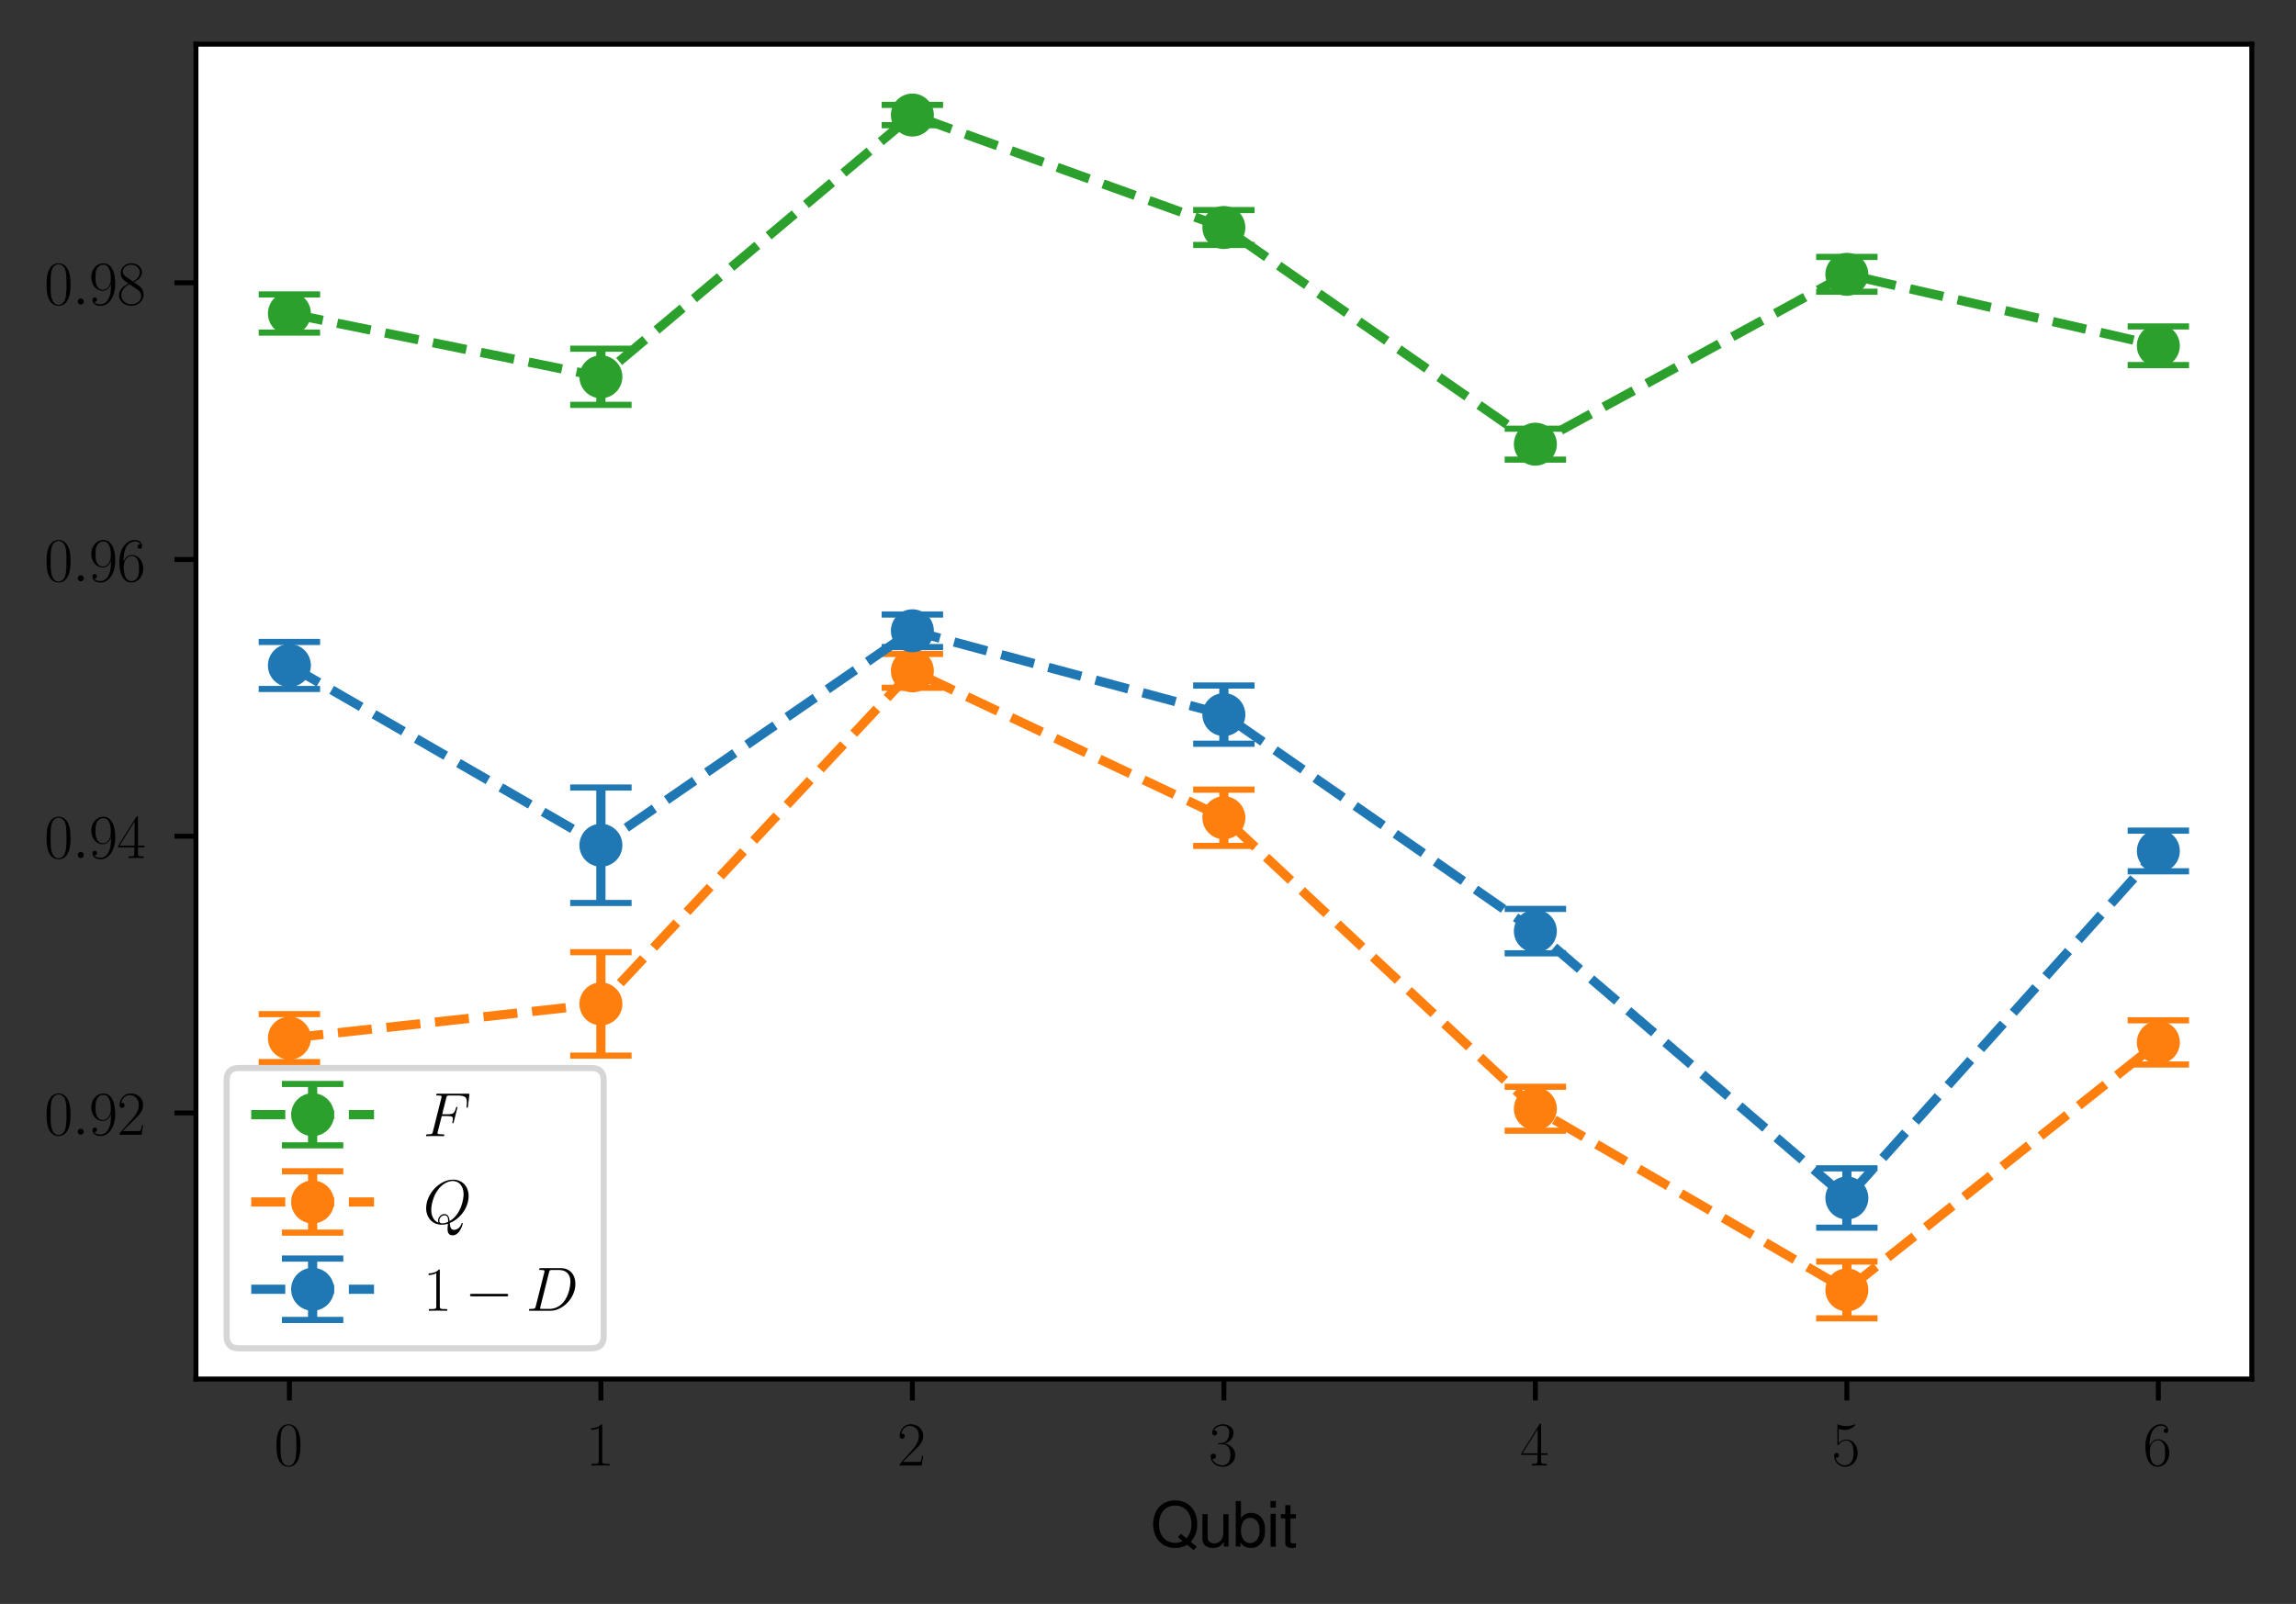 <?xml version="1.0" encoding="utf-8" standalone="no"?>
<!DOCTYPE svg PUBLIC "-//W3C//DTD SVG 1.1//EN"
  "http://www.w3.org/Graphics/SVG/1.1/DTD/svg11.dtd">
<svg height="261.281pt" version="1.1" viewBox="0 0 373.911 261.281" width="373.911pt" xmlns="http://www.w3.org/2000/svg" xmlns:xlink="http://www.w3.org/1999/xlink">
 <rect x="0" y="0" width="373.911" height="261.281" fill="#333333" stroke="none"/>
 <defs>
  <style type="text/css">*{stroke-linecap:butt;stroke-linejoin:round;}</style>
 </defs>
 <g id="figure_1">
  <g id="patch_1">
   <path d="M 0 261.281 
L 373.911 261.281 
L 373.911 0 
L 0 0 
z
" style="fill:none;"/>
  </g>
  <g id="axes_1">
   <g id="patch_2">
    <path d="M 31.911 224.64 
L 366.711 224.64 
L 366.711 7.2 
L 31.911 7.2 
z
" style="fill:#ffffff;"/>
   </g>
   <g id="matplotlib.axis_1">
    <g id="xtick_1">
     <g id="line2d_1">
      <defs>
       <path d="M 0 0 
L 0 3.5 
" id="m6994b9f6bf" style="stroke:#000000;stroke-width:0.8;"/>
      </defs>
      <g>
       <use style="stroke:#000000;stroke-width:0.8;" x="47.13" xlink:href="#m6994b9f6bf" y="224.64"/>
      </g>
     </g>
     <g id="text_1">
      <!-- $\mathdefault{0}$ -->
      <g transform="translate(44.639 238.738)scale(0.1 -0.1)">
       <defs>
        <path d="M 2688 2038 
C 2688 2430 2682 3099 2413 3613 
C 2176 4063 1798 4224 1466 4224 
C 1158 4224 768 4082 525 3620 
C 269 3137 243 2539 243 2038 
C 243 1671 250 1112 448 623 
C 723 -39 1216 -128 1466 -128 
C 1760 -128 2208 -7 2470 604 
C 2662 1048 2688 1568 2688 2038 
z
M 1466 -26 
C 1056 -26 813 328 723 816 
C 653 1196 653 1749 653 2109 
C 653 2604 653 3015 736 3407 
C 858 3954 1216 4121 1466 4121 
C 1728 4121 2067 3947 2189 3420 
C 2272 3054 2278 2623 2278 2109 
C 2278 1691 2278 1176 2202 797 
C 2067 96 1690 -26 1466 -26 
z
" id="CMR17-30" transform="scale(0.016)"/>
       </defs>
       <use transform="scale(0.996)" xlink:href="#CMR17-30"/>
      </g>
     </g>
    </g>
    <g id="xtick_2">
     <g id="line2d_2">
      <g>
       <use style="stroke:#000000;stroke-width:0.8;" x="97.857" xlink:href="#m6994b9f6bf" y="224.64"/>
      </g>
     </g>
     <g id="text_2">
      <!-- $\mathdefault{1}$ -->
      <g transform="translate(95.366 238.738)scale(0.1 -0.1)">
       <defs>
        <path d="M 1702 4083 
C 1702 4217 1696 4224 1606 4224 
C 1357 3927 979 3833 621 3820 
C 602 3820 570 3820 563 3808 
C 557 3795 557 3782 557 3648 
C 755 3648 1088 3686 1344 3839 
L 1344 467 
C 1344 243 1331 166 781 166 
L 589 166 
L 589 0 
C 896 6 1216 12 1523 12 
C 1830 12 2150 6 2458 0 
L 2458 166 
L 2266 166 
C 1715 166 1702 236 1702 467 
L 1702 4083 
z
" id="CMR17-31" transform="scale(0.016)"/>
       </defs>
       <use transform="scale(0.996)" xlink:href="#CMR17-31"/>
      </g>
     </g>
    </g>
    <g id="xtick_3">
     <g id="line2d_3">
      <g>
       <use style="stroke:#000000;stroke-width:0.8;" x="148.584" xlink:href="#m6994b9f6bf" y="224.64"/>
      </g>
     </g>
     <g id="text_3">
      <!-- $\mathdefault{2}$ -->
      <g transform="translate(146.093 238.738)scale(0.1 -0.1)">
       <defs>
        <path d="M 2669 990 
L 2554 990 
C 2490 537 2438 460 2413 422 
C 2381 371 1920 371 1830 371 
L 602 371 
C 832 620 1280 1073 1824 1596 
C 2214 1966 2669 2400 2669 3033 
C 2669 3788 2067 4224 1395 4224 
C 691 4224 262 3603 262 3027 
C 262 2777 448 2745 525 2745 
C 589 2745 781 2783 781 3007 
C 781 3206 614 3264 525 3264 
C 486 3264 448 3257 422 3244 
C 544 3788 915 4057 1306 4057 
C 1862 4057 2227 3616 2227 3033 
C 2227 2477 1901 1998 1536 1583 
L 262 147 
L 262 0 
L 2515 0 
L 2669 990 
z
" id="CMR17-32" transform="scale(0.016)"/>
       </defs>
       <use transform="scale(0.996)" xlink:href="#CMR17-32"/>
      </g>
     </g>
    </g>
    <g id="xtick_4">
     <g id="line2d_4">
      <g>
       <use style="stroke:#000000;stroke-width:0.8;" x="199.311" xlink:href="#m6994b9f6bf" y="224.64"/>
      </g>
     </g>
     <g id="text_4">
      <!-- $\mathdefault{3}$ -->
      <g transform="translate(196.821 238.738)scale(0.1 -0.1)">
       <defs>
        <path d="M 1414 2176 
C 1984 2176 2234 1673 2234 1094 
C 2234 322 1824 25 1453 25 
C 1114 25 563 193 390 691 
C 422 678 454 678 486 678 
C 640 678 755 780 755 947 
C 755 1132 614 1216 486 1216 
C 378 1216 211 1164 211 927 
C 211 335 787 -128 1466 -128 
C 2176 -128 2720 432 2720 1087 
C 2720 1718 2208 2176 1600 2246 
C 2086 2347 2554 2776 2554 3353 
C 2554 3856 2048 4224 1472 4224 
C 890 4224 378 3862 378 3347 
C 378 3123 544 3084 627 3084 
C 762 3084 877 3167 877 3334 
C 877 3500 762 3584 627 3584 
C 602 3584 570 3584 544 3571 
C 730 3999 1235 4076 1459 4076 
C 1683 4076 2106 3966 2106 3347 
C 2106 3167 2080 2851 1862 2574 
C 1670 2329 1453 2316 1242 2297 
C 1210 2297 1062 2284 1037 2284 
C 992 2278 966 2272 966 2227 
C 966 2182 973 2176 1101 2176 
L 1414 2176 
z
" id="CMR17-33" transform="scale(0.016)"/>
       </defs>
       <use transform="scale(0.996)" xlink:href="#CMR17-33"/>
      </g>
     </g>
    </g>
    <g id="xtick_5">
     <g id="line2d_5">
      <g>
       <use style="stroke:#000000;stroke-width:0.8;" x="250.039" xlink:href="#m6994b9f6bf" y="224.64"/>
      </g>
     </g>
     <g id="text_5">
      <!-- $\mathdefault{4}$ -->
      <g transform="translate(247.548 238.738)scale(0.1 -0.1)">
       <defs>
        <path d="M 2150 4147 
C 2150 4281 2144 4288 2029 4288 
L 128 1254 
L 128 1088 
L 1779 1088 
L 1779 460 
C 1779 230 1766 166 1318 166 
L 1197 166 
L 1197 0 
C 1402 12 1747 12 1965 12 
C 2182 12 2528 12 2733 0 
L 2733 166 
L 2611 166 
C 2163 166 2150 230 2150 460 
L 2150 1088 
L 2803 1088 
L 2803 1254 
L 2150 1254 
L 2150 4147 
z
M 1798 3723 
L 1798 1254 
L 256 1254 
L 1798 3723 
z
" id="CMR17-34" transform="scale(0.016)"/>
       </defs>
       <use transform="scale(0.996)" xlink:href="#CMR17-34"/>
      </g>
     </g>
    </g>
    <g id="xtick_6">
     <g id="line2d_6">
      <g>
       <use style="stroke:#000000;stroke-width:0.8;" x="300.766" xlink:href="#m6994b9f6bf" y="224.64"/>
      </g>
     </g>
     <g id="text_6">
      <!-- $\mathdefault{5}$ -->
      <g transform="translate(298.275 238.738)scale(0.1 -0.1)">
       <defs>
        <path d="M 730 3750 
C 794 3724 1056 3641 1325 3641 
C 1920 3641 2246 3961 2432 4140 
C 2432 4191 2432 4224 2394 4224 
C 2387 4224 2374 4224 2323 4198 
C 2099 4102 1837 4032 1517 4032 
C 1325 4032 1037 4055 723 4191 
C 653 4224 640 4224 634 4224 
C 602 4224 595 4217 595 4090 
L 595 2231 
C 595 2113 595 2080 659 2080 
C 691 2080 704 2093 736 2139 
C 941 2435 1222 2560 1542 2560 
C 1766 2560 2246 2415 2246 1293 
C 2246 1087 2246 716 2054 422 
C 1894 159 1645 25 1370 25 
C 947 25 518 319 403 812 
C 429 806 480 793 506 793 
C 589 793 749 838 749 1036 
C 749 1209 627 1280 506 1280 
C 358 1280 262 1190 262 1011 
C 262 454 704 -128 1382 -128 
C 2042 -128 2669 441 2669 1267 
C 2669 2054 2170 2662 1549 2662 
C 1222 2662 947 2540 730 2304 
L 730 3750 
z
" id="CMR17-35" transform="scale(0.016)"/>
       </defs>
       <use transform="scale(0.996)" xlink:href="#CMR17-35"/>
      </g>
     </g>
    </g>
    <g id="xtick_7">
     <g id="line2d_7">
      <g>
       <use style="stroke:#000000;stroke-width:0.8;" x="351.493" xlink:href="#m6994b9f6bf" y="224.64"/>
      </g>
     </g>
     <g id="text_7">
      <!-- $\mathdefault{6}$ -->
      <g transform="translate(349.003 238.738)scale(0.1 -0.1)">
       <defs>
        <path d="M 678 2198 
C 678 3712 1395 4076 1811 4076 
C 1946 4076 2272 4049 2400 3782 
C 2298 3782 2106 3782 2106 3558 
C 2106 3385 2246 3328 2336 3328 
C 2394 3328 2566 3353 2566 3571 
C 2566 3987 2246 4224 1805 4224 
C 1043 4224 243 3411 243 2011 
C 243 257 966 -128 1478 -128 
C 2099 -128 2688 431 2688 1295 
C 2688 2101 2170 2688 1517 2688 
C 1126 2688 838 2430 678 1979 
L 678 2198 
z
M 1478 25 
C 691 25 691 1212 691 1450 
C 691 1914 909 2585 1504 2585 
C 1613 2585 1926 2585 2138 2140 
C 2253 1889 2253 1624 2253 1302 
C 2253 954 2253 696 2118 438 
C 1978 173 1773 25 1478 25 
z
" id="CMR17-36" transform="scale(0.016)"/>
       </defs>
       <use transform="scale(0.996)" xlink:href="#CMR17-36"/>
      </g>
     </g>
    </g>
    <g id="text_8">
     <!-- Qubit -->
     <g transform="translate(187.406 251.959)scale(0.1 -0.1)">
      <defs>
       <path d="M 4691 12 
L 4090 504 
C 4531 988 4749 1585 4749 2316 
C 4749 3753 3840 4736 2496 4736 
C 1152 4736 243 3753 243 2304 
C 243 854 1152 -128 2496 -128 
C 2957 -128 3341 -26 3718 198 
L 4390 -359 
L 4691 12 
z
M 3078 1325 
L 2784 969 
L 3258 574 
C 2982 447 2771 396 2490 396 
C 1498 396 838 1159 838 2304 
C 838 3448 1504 4211 2496 4211 
C 3488 4211 4154 3448 4154 2310 
C 4154 1712 3994 1248 3648 860 
L 3078 1325 
z
" id="NimbusSanL-Regu-51" transform="scale(0.016)"/>
       <path d="M 3085 19 
L 3085 3328 
L 2554 3328 
L 2554 1454 
C 2554 780 2195 339 1638 339 
C 1216 339 947 591 947 988 
L 947 3328 
L 416 3328 
L 416 780 
C 416 230 832 -128 1485 -128 
C 1978 -128 2291 44 2605 484 
L 2605 19 
L 3085 19 
z
" id="NimbusSanL-Regu-75" transform="scale(0.016)"/>
       <path d="M 346 4672 
L 346 19 
L 826 19 
L 826 447 
C 1082 57 1421 -128 1888 -128 
C 2771 -128 3347 594 3347 1702 
C 3347 2784 2797 3456 1914 3456 
C 1453 3456 1126 3283 877 2905 
L 877 4672 
L 346 4672 
z
M 1811 2956 
C 2406 2956 2790 2440 2790 1644 
C 2790 887 2394 371 1811 371 
C 1248 371 877 880 877 1663 
C 877 2447 1248 2956 1811 2956 
z
" id="NimbusSanL-Regu-62" transform="scale(0.016)"/>
       <path d="M 960 3358 
L 429 3358 
L 429 0 
L 960 0 
L 960 3358 
z
M 960 4672 
L 422 4672 
L 422 3999 
L 960 3999 
L 960 4672 
z
" id="NimbusSanL-Regu-69" transform="scale(0.016)"/>
       <path d="M 1626 3328 
L 1075 3328 
L 1075 4249 
L 544 4249 
L 544 3328 
L 90 3328 
L 90 2892 
L 544 2892 
L 544 402 
C 544 64 774 -128 1190 -128 
C 1318 -128 1446 -116 1626 -84 
L 1626 364 
C 1555 345 1472 339 1370 339 
C 1139 339 1075 402 1075 634 
L 1075 2892 
L 1626 2892 
L 1626 3328 
z
" id="NimbusSanL-Regu-74" transform="scale(0.016)"/>
      </defs>
      <use transform="scale(0.996)" xlink:href="#NimbusSanL-Regu-51"/>
      <use transform="translate(77.508 0)scale(0.996)" xlink:href="#NimbusSanL-Regu-75"/>
      <use transform="translate(132.9 0)scale(0.996)" xlink:href="#NimbusSanL-Regu-62"/>
      <use transform="translate(188.292 0)scale(0.996)" xlink:href="#NimbusSanL-Regu-69"/>
      <use transform="translate(210.409 0)scale(0.996)" xlink:href="#NimbusSanL-Regu-74"/>
     </g>
    </g>
   </g>
   <g id="matplotlib.axis_2">
    <g id="ytick_1">
     <g id="line2d_8">
      <defs>
       <path d="M 0 0 
L -3.5 0 
" id="mb446945f05" style="stroke:#000000;stroke-width:0.8;"/>
      </defs>
      <g>
       <use style="stroke:#000000;stroke-width:0.8;" x="31.911" xlink:href="#mb446945f05" y="181.299"/>
      </g>
     </g>
     <g id="text_9">
      <!-- $\mathdefault{0.92}$ -->
      <g transform="translate(7.2 184.849)scale(0.1 -0.1)">
       <defs>
        <path d="M 1178 307 
C 1178 492 1024 620 870 620 
C 685 620 557 467 557 313 
C 557 128 710 0 864 0 
C 1050 0 1178 153 1178 307 
z
" id="CMMI12-3a" transform="scale(0.016)"/>
        <path d="M 2253 1871 
C 2253 448 1670 25 1190 25 
C 1043 25 685 43 538 281 
C 704 256 826 345 826 505 
C 826 678 685 736 595 736 
C 538 736 365 710 365 492 
C 365 68 742 -128 1203 -128 
C 1939 -128 2688 665 2688 2090 
C 2688 3857 1971 4224 1485 4224 
C 851 4224 243 3664 243 2800 
C 243 2000 762 1408 1414 1408 
C 1952 1408 2189 1910 2253 2122 
L 2253 1871 
z
M 1427 1510 
C 1254 1510 1011 1542 813 1929 
C 678 2181 678 2477 678 2793 
C 678 3174 678 3438 858 3722 
C 947 3857 1114 4076 1485 4076 
C 2240 4076 2240 2909 2240 2651 
C 2240 2193 2035 1510 1427 1510 
z
" id="CMR17-39" transform="scale(0.016)"/>
       </defs>
       <use transform="scale(0.996)" xlink:href="#CMR17-30"/>
       <use transform="translate(45.69 0)scale(0.996)" xlink:href="#CMMI12-3a"/>
       <use transform="translate(72.788 0)scale(0.996)" xlink:href="#CMR17-39"/>
       <use transform="translate(118.478 0)scale(0.996)" xlink:href="#CMR17-32"/>
      </g>
     </g>
    </g>
    <g id="ytick_2">
     <g id="line2d_9">
      <g>
       <use style="stroke:#000000;stroke-width:0.8;" x="31.911" xlink:href="#mb446945f05" y="136.221"/>
      </g>
     </g>
     <g id="text_10">
      <!-- $\mathdefault{0.94}$ -->
      <g transform="translate(7.2 139.77)scale(0.1 -0.1)">
       <use transform="scale(0.996)" xlink:href="#CMR17-30"/>
       <use transform="translate(45.69 0)scale(0.996)" xlink:href="#CMMI12-3a"/>
       <use transform="translate(72.788 0)scale(0.996)" xlink:href="#CMR17-39"/>
       <use transform="translate(118.478 0)scale(0.996)" xlink:href="#CMR17-34"/>
      </g>
     </g>
    </g>
    <g id="ytick_3">
     <g id="line2d_10">
      <g>
       <use style="stroke:#000000;stroke-width:0.8;" x="31.911" xlink:href="#mb446945f05" y="91.143"/>
      </g>
     </g>
     <g id="text_11">
      <!-- $\mathdefault{0.96}$ -->
      <g transform="translate(7.2 94.692)scale(0.1 -0.1)">
       <use transform="scale(0.996)" xlink:href="#CMR17-30"/>
       <use transform="translate(45.69 0)scale(0.996)" xlink:href="#CMMI12-3a"/>
       <use transform="translate(72.788 0)scale(0.996)" xlink:href="#CMR17-39"/>
       <use transform="translate(118.478 0)scale(0.996)" xlink:href="#CMR17-36"/>
      </g>
     </g>
    </g>
    <g id="ytick_4">
     <g id="line2d_11">
      <g>
       <use style="stroke:#000000;stroke-width:0.8;" x="31.911" xlink:href="#mb446945f05" y="46.065"/>
      </g>
     </g>
     <g id="text_12">
      <!-- $\mathdefault{0.98}$ -->
      <g transform="translate(7.2 49.614)scale(0.1 -0.1)">
       <defs>
        <path d="M 1741 2289 
C 2144 2494 2554 2803 2554 3298 
C 2554 3884 1990 4224 1472 4224 
C 890 4224 378 3800 378 3215 
C 378 3054 416 2777 666 2533 
C 730 2469 998 2276 1171 2154 
C 883 2006 211 1652 211 945 
C 211 282 838 -128 1459 -128 
C 2144 -128 2720 366 2720 1022 
C 2720 1607 2330 1877 2074 2051 
L 1741 2289 
z
M 902 2855 
C 851 2887 595 3086 595 3388 
C 595 3781 998 4076 1459 4076 
C 1965 4076 2336 3716 2336 3298 
C 2336 2700 1670 2359 1638 2359 
C 1632 2359 1626 2359 1574 2398 
L 902 2855 
z
M 2080 1536 
C 2176 1466 2483 1253 2483 861 
C 2483 385 2010 25 1472 25 
C 890 25 448 443 448 951 
C 448 1459 838 1884 1280 2083 
L 2080 1536 
z
" id="CMR17-38" transform="scale(0.016)"/>
       </defs>
       <use transform="scale(0.996)" xlink:href="#CMR17-30"/>
       <use transform="translate(45.69 0)scale(0.996)" xlink:href="#CMMI12-3a"/>
       <use transform="translate(72.788 0)scale(0.996)" xlink:href="#CMR17-39"/>
       <use transform="translate(118.478 0)scale(0.996)" xlink:href="#CMR17-38"/>
      </g>
     </g>
    </g>
   </g>
   <g id="LineCollection_1">
    <path clip-path="url(#p83382870e7)" d="M 47.13 54.182 
L 47.13 47.959 
" style="fill:none;stroke:#2ca02c;stroke-width:1.5;"/>
    <path clip-path="url(#p83382870e7)" d="M 97.857 65.954 
L 97.857 56.806 
" style="fill:none;stroke:#2ca02c;stroke-width:1.5;"/>
    <path clip-path="url(#p83382870e7)" d="M 148.584 20.396 
L 148.584 17.084 
" style="fill:none;stroke:#2ca02c;stroke-width:1.5;"/>
    <path clip-path="url(#p83382870e7)" d="M 199.311 39.906 
L 199.311 34.217 
" style="fill:none;stroke:#2ca02c;stroke-width:1.5;"/>
    <path clip-path="url(#p83382870e7)" d="M 250.039 74.875 
L 250.039 69.836 
" style="fill:none;stroke:#2ca02c;stroke-width:1.5;"/>
    <path clip-path="url(#p83382870e7)" d="M 300.766 47.524 
L 300.766 41.854 
" style="fill:none;stroke:#2ca02c;stroke-width:1.5;"/>
    <path clip-path="url(#p83382870e7)" d="M 351.493 59.473 
L 351.493 53.177 
" style="fill:none;stroke:#2ca02c;stroke-width:1.5;"/>
   </g>
   <g id="LineCollection_2">
    <path clip-path="url(#p83382870e7)" d="M 47.13 173.012 
L 47.13 165.202 
" style="fill:none;stroke:#ff7f0e;stroke-width:1.5;"/>
    <path clip-path="url(#p83382870e7)" d="M 97.857 171.962 
L 97.857 155.106 
" style="fill:none;stroke:#ff7f0e;stroke-width:1.5;"/>
    <path clip-path="url(#p83382870e7)" d="M 148.584 112.04 
L 148.584 106.524 
" style="fill:none;stroke:#ff7f0e;stroke-width:1.5;"/>
    <path clip-path="url(#p83382870e7)" d="M 199.311 137.796 
L 199.311 128.631 
" style="fill:none;stroke:#ff7f0e;stroke-width:1.5;"/>
    <path clip-path="url(#p83382870e7)" d="M 250.039 184.193 
L 250.039 177.035 
" style="fill:none;stroke:#ff7f0e;stroke-width:1.5;"/>
    <path clip-path="url(#p83382870e7)" d="M 300.766 214.756 
L 300.766 205.496 
" style="fill:none;stroke:#ff7f0e;stroke-width:1.5;"/>
    <path clip-path="url(#p83382870e7)" d="M 351.493 173.407 
L 351.493 166.203 
" style="fill:none;stroke:#ff7f0e;stroke-width:1.5;"/>
   </g>
   <g id="LineCollection_3">
    <path clip-path="url(#p83382870e7)" d="M 47.13 112.233 
L 47.13 104.579 
" style="fill:none;stroke:#1f77b4;stroke-width:1.5;"/>
    <path clip-path="url(#p83382870e7)" d="M 97.857 147.091 
L 97.857 128.285 
" style="fill:none;stroke:#1f77b4;stroke-width:1.5;"/>
    <path clip-path="url(#p83382870e7)" d="M 148.584 105.402 
L 148.584 100.103 
" style="fill:none;stroke:#1f77b4;stroke-width:1.5;"/>
    <path clip-path="url(#p83382870e7)" d="M 199.311 121.151 
L 199.311 111.67 
" style="fill:none;stroke:#1f77b4;stroke-width:1.5;"/>
    <path clip-path="url(#p83382870e7)" d="M 250.039 155.293 
L 250.039 148.056 
" style="fill:none;stroke:#1f77b4;stroke-width:1.5;"/>
    <path clip-path="url(#p83382870e7)" d="M 300.766 199.986 
L 300.766 190.321 
" style="fill:none;stroke:#1f77b4;stroke-width:1.5;"/>
    <path clip-path="url(#p83382870e7)" d="M 351.493 141.931 
L 351.493 135.31 
" style="fill:none;stroke:#1f77b4;stroke-width:1.5;"/>
   </g>
   <g id="line2d_12">
    <defs>
     <path d="M 5 0 
L -5 -0 
" id="m28e9e87248" style="stroke:#2ca02c;"/>
    </defs>
    <g clip-path="url(#p83382870e7)">
     <use style="fill:#2ca02c;stroke:#2ca02c;" x="47.13" xlink:href="#m28e9e87248" y="54.182"/>
     <use style="fill:#2ca02c;stroke:#2ca02c;" x="97.857" xlink:href="#m28e9e87248" y="65.954"/>
     <use style="fill:#2ca02c;stroke:#2ca02c;" x="148.584" xlink:href="#m28e9e87248" y="20.396"/>
     <use style="fill:#2ca02c;stroke:#2ca02c;" x="199.311" xlink:href="#m28e9e87248" y="39.906"/>
     <use style="fill:#2ca02c;stroke:#2ca02c;" x="250.039" xlink:href="#m28e9e87248" y="74.875"/>
     <use style="fill:#2ca02c;stroke:#2ca02c;" x="300.766" xlink:href="#m28e9e87248" y="47.524"/>
     <use style="fill:#2ca02c;stroke:#2ca02c;" x="351.493" xlink:href="#m28e9e87248" y="59.473"/>
    </g>
   </g>
   <g id="line2d_13">
    <g clip-path="url(#p83382870e7)">
     <use style="fill:#2ca02c;stroke:#2ca02c;" x="47.13" xlink:href="#m28e9e87248" y="47.959"/>
     <use style="fill:#2ca02c;stroke:#2ca02c;" x="97.857" xlink:href="#m28e9e87248" y="56.806"/>
     <use style="fill:#2ca02c;stroke:#2ca02c;" x="148.584" xlink:href="#m28e9e87248" y="17.084"/>
     <use style="fill:#2ca02c;stroke:#2ca02c;" x="199.311" xlink:href="#m28e9e87248" y="34.217"/>
     <use style="fill:#2ca02c;stroke:#2ca02c;" x="250.039" xlink:href="#m28e9e87248" y="69.836"/>
     <use style="fill:#2ca02c;stroke:#2ca02c;" x="300.766" xlink:href="#m28e9e87248" y="41.854"/>
     <use style="fill:#2ca02c;stroke:#2ca02c;" x="351.493" xlink:href="#m28e9e87248" y="53.177"/>
    </g>
   </g>
   <g id="line2d_14">
    <defs>
     <path d="M 5 0 
L -5 -0 
" id="m404109c639" style="stroke:#ff7f0e;"/>
    </defs>
    <g clip-path="url(#p83382870e7)">
     <use style="fill:#ff7f0e;stroke:#ff7f0e;" x="47.13" xlink:href="#m404109c639" y="173.012"/>
     <use style="fill:#ff7f0e;stroke:#ff7f0e;" x="97.857" xlink:href="#m404109c639" y="171.962"/>
     <use style="fill:#ff7f0e;stroke:#ff7f0e;" x="148.584" xlink:href="#m404109c639" y="112.04"/>
     <use style="fill:#ff7f0e;stroke:#ff7f0e;" x="199.311" xlink:href="#m404109c639" y="137.796"/>
     <use style="fill:#ff7f0e;stroke:#ff7f0e;" x="250.039" xlink:href="#m404109c639" y="184.193"/>
     <use style="fill:#ff7f0e;stroke:#ff7f0e;" x="300.766" xlink:href="#m404109c639" y="214.756"/>
     <use style="fill:#ff7f0e;stroke:#ff7f0e;" x="351.493" xlink:href="#m404109c639" y="173.407"/>
    </g>
   </g>
   <g id="line2d_15">
    <g clip-path="url(#p83382870e7)">
     <use style="fill:#ff7f0e;stroke:#ff7f0e;" x="47.13" xlink:href="#m404109c639" y="165.202"/>
     <use style="fill:#ff7f0e;stroke:#ff7f0e;" x="97.857" xlink:href="#m404109c639" y="155.106"/>
     <use style="fill:#ff7f0e;stroke:#ff7f0e;" x="148.584" xlink:href="#m404109c639" y="106.524"/>
     <use style="fill:#ff7f0e;stroke:#ff7f0e;" x="199.311" xlink:href="#m404109c639" y="128.631"/>
     <use style="fill:#ff7f0e;stroke:#ff7f0e;" x="250.039" xlink:href="#m404109c639" y="177.035"/>
     <use style="fill:#ff7f0e;stroke:#ff7f0e;" x="300.766" xlink:href="#m404109c639" y="205.496"/>
     <use style="fill:#ff7f0e;stroke:#ff7f0e;" x="351.493" xlink:href="#m404109c639" y="166.203"/>
    </g>
   </g>
   <g id="line2d_16">
    <defs>
     <path d="M 5 0 
L -5 -0 
" id="mccc10afbc4" style="stroke:#1f77b4;"/>
    </defs>
    <g clip-path="url(#p83382870e7)">
     <use style="fill:#1f77b4;stroke:#1f77b4;" x="47.13" xlink:href="#mccc10afbc4" y="112.233"/>
     <use style="fill:#1f77b4;stroke:#1f77b4;" x="97.857" xlink:href="#mccc10afbc4" y="147.091"/>
     <use style="fill:#1f77b4;stroke:#1f77b4;" x="148.584" xlink:href="#mccc10afbc4" y="105.402"/>
     <use style="fill:#1f77b4;stroke:#1f77b4;" x="199.311" xlink:href="#mccc10afbc4" y="121.151"/>
     <use style="fill:#1f77b4;stroke:#1f77b4;" x="250.039" xlink:href="#mccc10afbc4" y="155.293"/>
     <use style="fill:#1f77b4;stroke:#1f77b4;" x="300.766" xlink:href="#mccc10afbc4" y="199.986"/>
     <use style="fill:#1f77b4;stroke:#1f77b4;" x="351.493" xlink:href="#mccc10afbc4" y="141.931"/>
    </g>
   </g>
   <g id="line2d_17">
    <g clip-path="url(#p83382870e7)">
     <use style="fill:#1f77b4;stroke:#1f77b4;" x="47.13" xlink:href="#mccc10afbc4" y="104.579"/>
     <use style="fill:#1f77b4;stroke:#1f77b4;" x="97.857" xlink:href="#mccc10afbc4" y="128.285"/>
     <use style="fill:#1f77b4;stroke:#1f77b4;" x="148.584" xlink:href="#mccc10afbc4" y="100.103"/>
     <use style="fill:#1f77b4;stroke:#1f77b4;" x="199.311" xlink:href="#mccc10afbc4" y="111.67"/>
     <use style="fill:#1f77b4;stroke:#1f77b4;" x="250.039" xlink:href="#mccc10afbc4" y="148.056"/>
     <use style="fill:#1f77b4;stroke:#1f77b4;" x="300.766" xlink:href="#mccc10afbc4" y="190.321"/>
     <use style="fill:#1f77b4;stroke:#1f77b4;" x="351.493" xlink:href="#mccc10afbc4" y="135.31"/>
    </g>
   </g>
   <g id="line2d_18">
    <path clip-path="url(#p83382870e7)" d="M 47.13 51.07 
L 97.857 61.38 
L 148.584 18.74 
L 199.311 37.061 
L 250.039 72.356 
L 300.766 44.689 
L 351.493 56.325 
" style="fill:none;stroke:#2ca02c;stroke-dasharray:5.55,2.4;stroke-dashoffset:0;stroke-width:1.5;"/>
    <defs>
     <path d="M 0 3 
C 0.796 3 1.559 2.684 2.121 2.121 
C 2.684 1.559 3 0.796 3 0 
C 3 -0.796 2.684 -1.559 2.121 -2.121 
C 1.559 -2.684 0.796 -3 0 -3 
C -0.796 -3 -1.559 -2.684 -2.121 -2.121 
C -2.684 -1.559 -3 -0.796 -3 0 
C -3 0.796 -2.684 1.559 -2.121 2.121 
C -1.559 2.684 -0.796 3 0 3 
z
" id="m5b4b6f3d96" style="stroke:#2ca02c;"/>
    </defs>
    <g clip-path="url(#p83382870e7)">
     <use style="fill:#2ca02c;stroke:#2ca02c;" x="47.13" xlink:href="#m5b4b6f3d96" y="51.07"/>
     <use style="fill:#2ca02c;stroke:#2ca02c;" x="97.857" xlink:href="#m5b4b6f3d96" y="61.38"/>
     <use style="fill:#2ca02c;stroke:#2ca02c;" x="148.584" xlink:href="#m5b4b6f3d96" y="18.74"/>
     <use style="fill:#2ca02c;stroke:#2ca02c;" x="199.311" xlink:href="#m5b4b6f3d96" y="37.061"/>
     <use style="fill:#2ca02c;stroke:#2ca02c;" x="250.039" xlink:href="#m5b4b6f3d96" y="72.356"/>
     <use style="fill:#2ca02c;stroke:#2ca02c;" x="300.766" xlink:href="#m5b4b6f3d96" y="44.689"/>
     <use style="fill:#2ca02c;stroke:#2ca02c;" x="351.493" xlink:href="#m5b4b6f3d96" y="56.325"/>
    </g>
   </g>
   <g id="line2d_19">
    <path clip-path="url(#p83382870e7)" d="M 47.13 169.107 
L 97.857 163.534 
L 148.584 109.282 
L 199.311 133.213 
L 250.039 180.614 
L 300.766 210.126 
L 351.493 169.805 
" style="fill:none;stroke:#ff7f0e;stroke-dasharray:5.55,2.4;stroke-dashoffset:0;stroke-width:1.5;"/>
    <defs>
     <path d="M 0 3 
C 0.796 3 1.559 2.684 2.121 2.121 
C 2.684 1.559 3 0.796 3 0 
C 3 -0.796 2.684 -1.559 2.121 -2.121 
C 1.559 -2.684 0.796 -3 0 -3 
C -0.796 -3 -1.559 -2.684 -2.121 -2.121 
C -2.684 -1.559 -3 -0.796 -3 0 
C -3 0.796 -2.684 1.559 -2.121 2.121 
C -1.559 2.684 -0.796 3 0 3 
z
" id="m428b14d1a8" style="stroke:#ff7f0e;"/>
    </defs>
    <g clip-path="url(#p83382870e7)">
     <use style="fill:#ff7f0e;stroke:#ff7f0e;" x="47.13" xlink:href="#m428b14d1a8" y="169.107"/>
     <use style="fill:#ff7f0e;stroke:#ff7f0e;" x="97.857" xlink:href="#m428b14d1a8" y="163.534"/>
     <use style="fill:#ff7f0e;stroke:#ff7f0e;" x="148.584" xlink:href="#m428b14d1a8" y="109.282"/>
     <use style="fill:#ff7f0e;stroke:#ff7f0e;" x="199.311" xlink:href="#m428b14d1a8" y="133.213"/>
     <use style="fill:#ff7f0e;stroke:#ff7f0e;" x="250.039" xlink:href="#m428b14d1a8" y="180.614"/>
     <use style="fill:#ff7f0e;stroke:#ff7f0e;" x="300.766" xlink:href="#m428b14d1a8" y="210.126"/>
     <use style="fill:#ff7f0e;stroke:#ff7f0e;" x="351.493" xlink:href="#m428b14d1a8" y="169.805"/>
    </g>
   </g>
   <g id="line2d_20">
    <path clip-path="url(#p83382870e7)" d="M 47.13 108.406 
L 97.857 137.688 
L 148.584 102.753 
L 199.311 116.41 
L 250.039 151.675 
L 300.766 195.153 
L 351.493 138.62 
" style="fill:none;stroke:#1f77b4;stroke-dasharray:5.55,2.4;stroke-dashoffset:0;stroke-width:1.5;"/>
    <defs>
     <path d="M 0 3 
C 0.796 3 1.559 2.684 2.121 2.121 
C 2.684 1.559 3 0.796 3 0 
C 3 -0.796 2.684 -1.559 2.121 -2.121 
C 1.559 -2.684 0.796 -3 0 -3 
C -0.796 -3 -1.559 -2.684 -2.121 -2.121 
C -2.684 -1.559 -3 -0.796 -3 0 
C -3 0.796 -2.684 1.559 -2.121 2.121 
C -1.559 2.684 -0.796 3 0 3 
z
" id="me413b58a52" style="stroke:#1f77b4;"/>
    </defs>
    <g clip-path="url(#p83382870e7)">
     <use style="fill:#1f77b4;stroke:#1f77b4;" x="47.13" xlink:href="#me413b58a52" y="108.406"/>
     <use style="fill:#1f77b4;stroke:#1f77b4;" x="97.857" xlink:href="#me413b58a52" y="137.688"/>
     <use style="fill:#1f77b4;stroke:#1f77b4;" x="148.584" xlink:href="#me413b58a52" y="102.753"/>
     <use style="fill:#1f77b4;stroke:#1f77b4;" x="199.311" xlink:href="#me413b58a52" y="116.41"/>
     <use style="fill:#1f77b4;stroke:#1f77b4;" x="250.039" xlink:href="#me413b58a52" y="151.675"/>
     <use style="fill:#1f77b4;stroke:#1f77b4;" x="300.766" xlink:href="#me413b58a52" y="195.153"/>
     <use style="fill:#1f77b4;stroke:#1f77b4;" x="351.493" xlink:href="#me413b58a52" y="138.62"/>
    </g>
   </g>
   <g id="patch_3">
    <path d="M 31.911 224.64 
L 31.911 7.2 
" style="fill:none;stroke:#000000;stroke-linecap:square;stroke-linejoin:miter;stroke-width:0.8;"/>
   </g>
   <g id="patch_4">
    <path d="M 366.711 224.64 
L 366.711 7.2 
" style="fill:none;stroke:#000000;stroke-linecap:square;stroke-linejoin:miter;stroke-width:0.8;"/>
   </g>
   <g id="patch_5">
    <path d="M 31.911 224.64 
L 366.711 224.64 
" style="fill:none;stroke:#000000;stroke-linecap:square;stroke-linejoin:miter;stroke-width:0.8;"/>
   </g>
   <g id="patch_6">
    <path d="M 31.911 7.2 
L 366.711 7.2 
" style="fill:none;stroke:#000000;stroke-linecap:square;stroke-linejoin:miter;stroke-width:0.8;"/>
   </g>
   <g id="legend_1">
    <g id="patch_7">
     <path d="M 38.911 219.64 
L 96.317 219.64 
Q 98.317 219.64 98.317 217.64 
L 98.317 175.979 
Q 98.317 173.979 96.317 173.979 
L 38.911 173.979 
Q 36.911 173.979 36.911 175.979 
L 36.911 217.64 
Q 36.911 219.64 38.911 219.64 
z
" style="fill:#ffffff;opacity:0.8;stroke:#cccccc;stroke-linejoin:miter;"/>
    </g>
    <g id="LineCollection_4">
     <path d="M 50.911 186.577 
L 50.911 176.577 
" style="fill:none;stroke:#2ca02c;stroke-width:1.5;"/>
    </g>
    <g id="line2d_21">
     <g>
      <use style="fill:#2ca02c;stroke:#2ca02c;" x="50.911" xlink:href="#m28e9e87248" y="186.577"/>
     </g>
    </g>
    <g id="line2d_22">
     <g>
      <use style="fill:#2ca02c;stroke:#2ca02c;" x="50.911" xlink:href="#m28e9e87248" y="176.577"/>
     </g>
    </g>
    <g id="line2d_23">
     <path d="M 40.911 181.577 
L 60.911 181.577 
" style="fill:none;stroke:#2ca02c;stroke-dasharray:5.55,2.4;stroke-dashoffset:0;stroke-width:1.5;"/>
    </g>
    <g id="line2d_24">
     <g>
      <use style="fill:#2ca02c;stroke:#2ca02c;" x="50.911" xlink:href="#m5b4b6f3d96" y="181.577"/>
     </g>
    </g>
    <g id="text_13">
     <!-- $F$ -->
     <g transform="translate(68.911 185.077)scale(0.1 -0.1)">
      <defs>
       <path d="M 1901 2054 
L 2515 2054 
C 3002 2054 3040 1947 3040 1764 
C 3040 1683 3027 1595 2995 1456 
C 2982 1431 2976 1399 2976 1387 
C 2976 1343 3002 1318 3046 1318 
C 3098 1318 3104 1343 3130 1444 
L 3501 2929 
C 3501 2955 3482 2993 3437 2993 
C 3379 2993 3373 2968 3347 2858 
C 3213 2375 3085 2240 2528 2240 
L 1946 2240 
L 2362 3908 
C 2419 4134 2432 4153 2694 4153 
L 3552 4153 
C 4352 4153 4467 3915 4467 3457 
C 4467 3419 4467 3277 4448 3109 
C 4442 3084 4429 3000 4429 2974 
C 4429 2922 4461 2903 4499 2903 
C 4544 2903 4570 2929 4582 3045 
L 4717 4172 
C 4717 4191 4730 4255 4730 4268 
C 4730 4339 4672 4339 4557 4339 
L 1523 4339 
C 1402 4339 1338 4339 1338 4223 
C 1338 4153 1382 4153 1491 4153 
C 1888 4153 1888 4108 1888 4037 
C 1888 4005 1882 3979 1862 3908 
L 998 468 
C 941 248 928 185 480 185 
C 358 185 294 185 294 70 
C 294 0 352 0 390 0 
C 512 0 640 12 762 12 
L 1594 12 
C 1734 12 1888 0 2029 0 
C 2086 0 2163 0 2163 115 
C 2163 185 2125 185 1984 185 
C 1478 185 1466 229 1466 324 
C 1466 355 1478 405 1491 449 
L 1901 2054 
z
" id="CMMI12-46" transform="scale(0.016)"/>
      </defs>
      <use transform="scale(0.996)" xlink:href="#CMMI12-46"/>
     </g>
    </g>
    <g id="LineCollection_5">
     <path d="M 50.911 200.798 
L 50.911 190.798 
" style="fill:none;stroke:#ff7f0e;stroke-width:1.5;"/>
    </g>
    <g id="line2d_25">
     <g>
      <use style="fill:#ff7f0e;stroke:#ff7f0e;" x="50.911" xlink:href="#m404109c639" y="200.798"/>
     </g>
    </g>
    <g id="line2d_26">
     <g>
      <use style="fill:#ff7f0e;stroke:#ff7f0e;" x="50.911" xlink:href="#m404109c639" y="190.798"/>
     </g>
    </g>
    <g id="line2d_27">
     <path d="M 40.911 195.798 
L 60.911 195.798 
" style="fill:none;stroke:#ff7f0e;stroke-dasharray:5.55,2.4;stroke-dashoffset:0;stroke-width:1.5;"/>
    </g>
    <g id="line2d_28">
     <g>
      <use style="fill:#ff7f0e;stroke:#ff7f0e;" x="50.911" xlink:href="#m428b14d1a8" y="195.798"/>
     </g>
    </g>
    <g id="text_14">
     <!-- $Q$ -->
     <g transform="translate(68.911 199.298)scale(0.1 -0.1)">
      <defs>
       <path d="M 2726 45 
C 3827 493 4646 1654 4646 2798 
C 4646 3840 3955 4480 3059 4480 
C 1690 4480 307 3025 307 1566 
C 307 565 973 -128 1901 -128 
C 2118 -128 2330 -96 2534 -32 
C 2496 -406 2496 -437 2496 -554 
C 2496 -736 2496 -1216 3008 -1216 
C 3770 -1216 4051 -39 4051 0 
C 4051 38 4026 64 3994 64 
C 3955 64 3942 32 3923 -39 
C 3782 -431 3450 -653 3168 -653 
C 2842 -653 2758 -437 2726 45 
z
M 1574 77 
C 1069 253 826 792 826 1376 
C 826 1819 992 2659 1414 3297 
C 1888 4017 2522 4339 3021 4339 
C 3686 4339 4134 3808 4134 2987 
C 4134 2520 3910 953 2707 240 
C 2675 571 2586 960 2163 960 
C 1818 960 1523 610 1523 292 
C 1523 220 1549 123 1574 77 
z
M 2547 155 
C 2317 51 2118 12 1939 12 
C 1875 12 1651 12 1651 298 
C 1651 532 1875 831 2163 831 
C 2483 831 2554 610 2554 285 
C 2554 246 2554 194 2547 155 
z
" id="CMMI12-51" transform="scale(0.016)"/>
      </defs>
      <use transform="scale(0.996)" xlink:href="#CMMI12-51"/>
     </g>
    </g>
    <g id="LineCollection_6">
     <path d="M 50.911 215.018 
L 50.911 205.018 
" style="fill:none;stroke:#1f77b4;stroke-width:1.5;"/>
    </g>
    <g id="line2d_29">
     <g>
      <use style="fill:#1f77b4;stroke:#1f77b4;" x="50.911" xlink:href="#mccc10afbc4" y="215.018"/>
     </g>
    </g>
    <g id="line2d_30">
     <g>
      <use style="fill:#1f77b4;stroke:#1f77b4;" x="50.911" xlink:href="#mccc10afbc4" y="205.018"/>
     </g>
    </g>
    <g id="line2d_31">
     <path d="M 40.911 210.018 
L 60.911 210.018 
" style="fill:none;stroke:#1f77b4;stroke-dasharray:5.55,2.4;stroke-dashoffset:0;stroke-width:1.5;"/>
    </g>
    <g id="line2d_32">
     <g>
      <use style="fill:#1f77b4;stroke:#1f77b4;" x="50.911" xlink:href="#me413b58a52" y="210.018"/>
     </g>
    </g>
    <g id="text_15">
     <!-- $1-D$ -->
     <g transform="translate(68.911 213.518)scale(0.1 -0.1)">
      <defs>
       <path d="M 4218 1472 
C 4326 1472 4442 1472 4442 1600 
C 4442 1728 4326 1728 4218 1728 
L 755 1728 
C 646 1728 531 1728 531 1600 
C 531 1472 646 1472 755 1472 
L 4218 1472 
z
" id="CMSY10-0" transform="scale(0.016)"/>
       <path d="M 1005 472 
C 947 249 934 185 486 185 
C 365 185 301 185 301 70 
C 301 0 339 0 467 0 
L 2496 0 
C 3789 0 5050 1332 5050 2752 
C 5050 3669 4499 4352 3584 4352 
L 1530 4352 
C 1408 4352 1350 4352 1350 4230 
C 1350 4166 1408 4166 1504 4166 
C 1894 4166 1894 4115 1894 4045 
C 1894 4032 1894 3994 1869 3898 
L 1005 472 
z
M 2355 3917 
C 2413 4153 2438 4166 2688 4166 
L 3392 4166 
C 3994 4166 4544 3841 4544 2962 
C 4544 2644 4416 1535 3795 835 
C 3616 625 3130 185 2394 185 
L 1664 185 
C 1574 185 1562 185 1523 191 
C 1453 198 1446 211 1446 262 
C 1446 306 1459 344 1472 402 
L 2355 3917 
z
" id="CMMI12-44" transform="scale(0.016)"/>
      </defs>
      <use transform="scale(0.996)" xlink:href="#CMR17-31"/>
      <use transform="translate(67.83 0)scale(0.996)" xlink:href="#CMSY10-0"/>
      <use transform="translate(167.456 0)scale(0.996)" xlink:href="#CMMI12-44"/>
     </g>
    </g>
   </g>
  </g>
 </g>
 <defs>
  <clipPath id="p83382870e7">
   <rect height="217.44" width="334.8" x="31.911" y="7.2"/>
  </clipPath>
 </defs>
</svg>
